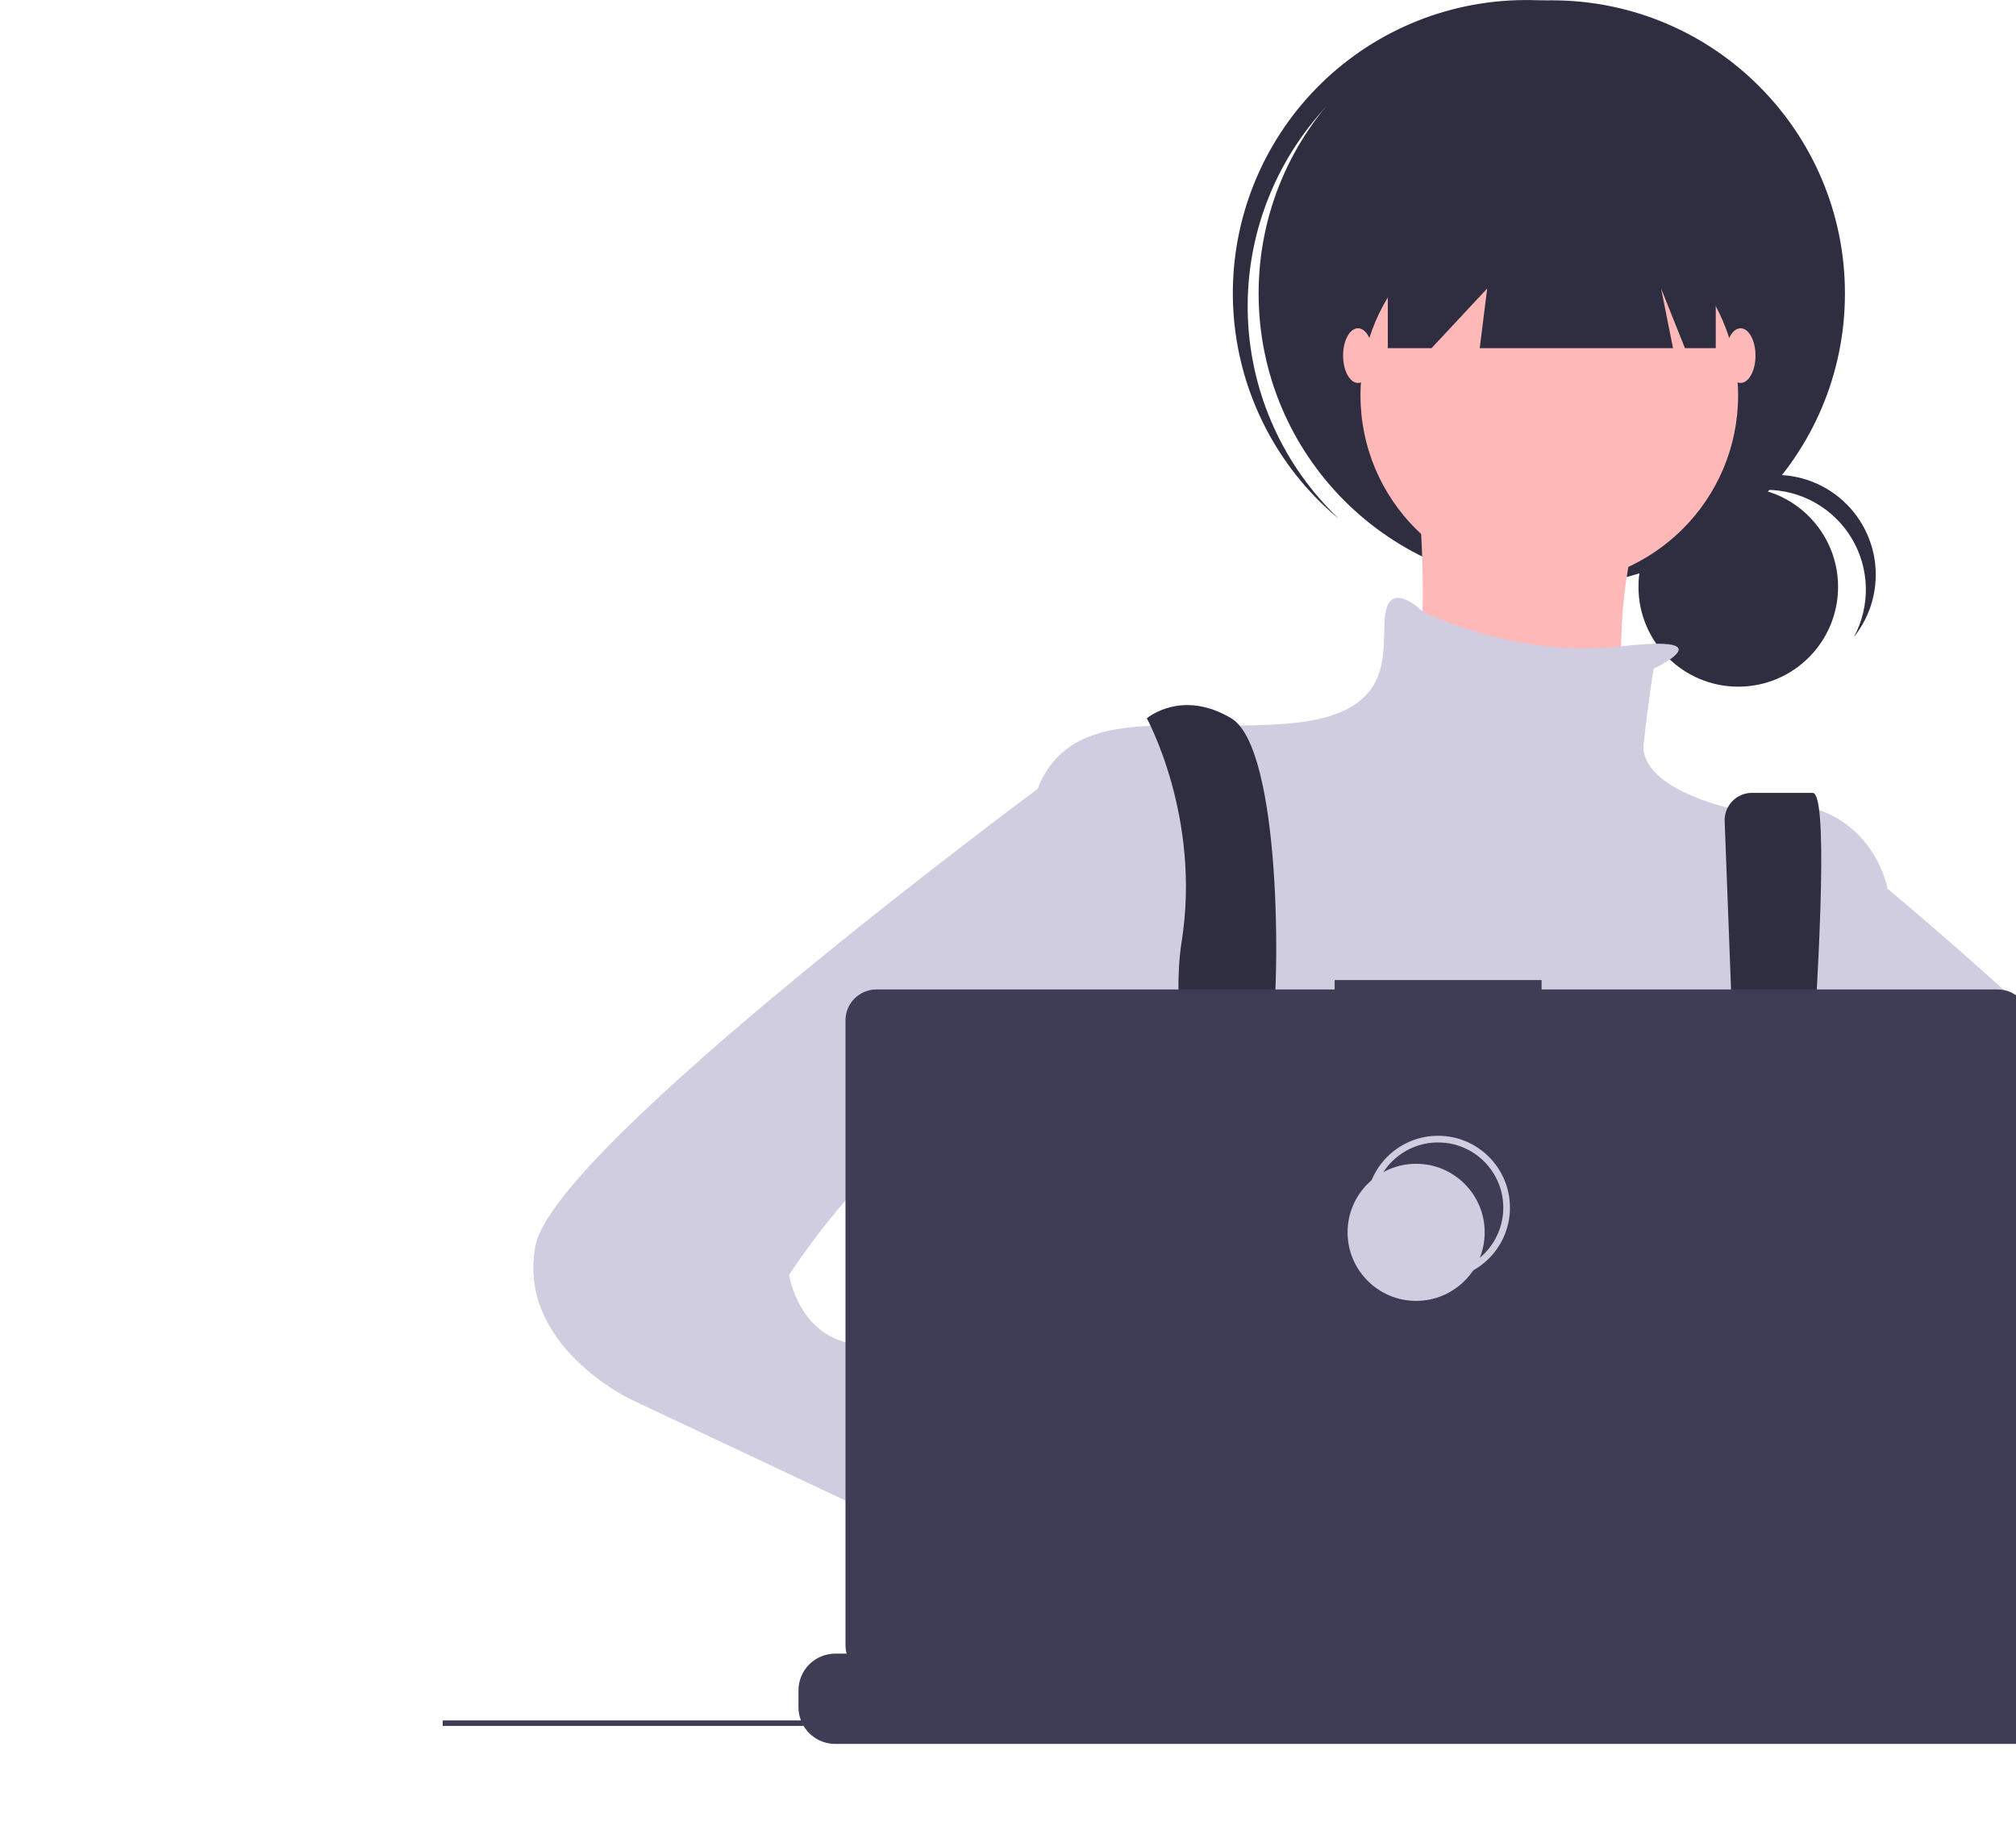 <svg width="605" height="548" viewBox="0 0 605 548" fill="none" xmlns="http://www.w3.org/2000/svg">
<path d="M521.653 206.032C538.194 206.032 551.603 192.625 551.603 176.087C551.603 159.549 538.194 146.142 521.653 146.142C505.112 146.142 491.703 159.549 491.703 176.087C491.703 192.625 505.112 206.032 521.653 206.032Z" fill="#2F2E41"/>
<path d="M529.997 146.967C535.18 146.967 540.275 148.313 544.782 150.871C549.289 153.43 553.056 157.114 555.713 161.564C558.369 166.014 559.826 171.077 559.94 176.258C560.054 181.439 558.821 186.561 556.362 191.123C558.959 187.875 560.85 184.121 561.915 180.102C562.981 176.083 563.197 171.885 562.551 167.778C561.904 163.67 560.409 159.742 558.16 156.244C555.912 152.746 552.959 149.755 549.49 147.461C546.021 145.167 542.112 143.621 538.013 142.921C533.913 142.221 529.713 142.383 525.679 143.396C521.645 144.408 517.867 146.25 514.585 148.804C511.302 151.358 508.588 154.567 506.615 158.227C509.414 154.713 512.971 151.875 517.019 149.926C521.068 147.976 525.504 146.965 529.997 146.967V146.967Z" fill="#2F2E41"/>
<path d="M465.688 176.024C514.276 176.024 553.665 136.641 553.665 88.061C553.665 39.48 514.276 0.097 465.688 0.097C417.099 0.097 377.711 39.48 377.711 88.061C377.711 136.641 417.099 176.024 465.688 176.024Z" fill="#2F2E41"/>
<path d="M396.64 33.483C411.799 16.437 432.989 5.947 455.738 4.226C478.486 2.505 501.014 9.689 518.565 24.26C517.846 23.576 517.134 22.887 516.386 22.223C498.947 6.729 476.067 -1.205 452.778 0.166C429.489 1.538 407.698 12.101 392.198 29.535C376.697 46.968 368.757 69.843 370.123 93.128C371.489 116.414 382.05 138.204 399.482 153.706C400.23 154.37 400.998 154.996 401.761 155.63C385.232 139.909 375.458 118.382 374.503 95.592C373.547 72.802 381.485 50.532 396.64 33.483V33.483Z" fill="#2F2E41"/>
<path d="M464.942 175.278C496.236 175.278 521.605 149.913 521.605 118.624C521.605 87.335 496.236 61.97 464.942 61.97C433.648 61.97 408.279 87.335 408.279 118.624C408.279 149.913 433.648 175.278 464.942 175.278Z" fill="#FFB8B8"/>
<path d="M424.682 136.515C424.682 136.515 432.137 205.096 420.208 212.551C408.279 220.005 488.801 230.442 488.801 230.442C488.801 230.442 476.871 155.897 506.694 136.515H424.682Z" fill="#FFB8B8"/>
<path d="M496.256 200.624C496.256 200.624 518.46 190.257 486.482 193.949C454.504 197.642 426.915 183.478 426.915 183.478C426.915 183.478 417.226 173.787 415.735 184.224C414.244 194.66 420.208 214.042 387.403 217.024C354.598 220.005 324.776 211.06 312.846 233.423C300.917 255.787 306.882 352.696 306.882 352.696C306.882 352.696 329.249 433.205 347.143 445.132C365.036 457.059 521.605 440.659 521.605 440.659L566.34 360.15V266.223C566.34 266.223 560.375 233.423 518.623 242.369C518.623 242.369 491.783 236.405 493.274 222.987C494.765 209.569 496.256 200.624 496.256 200.624Z" fill="#D0CDE1"/>
<path d="M353.06 502.106C353.982 498.091 354.599 495.82 354.599 495.82L354.122 492.554L349.209 459.199L347.144 445.13C365.033 437.676 369.51 403.383 369.51 403.383L370.185 402.98L373.237 401.154V401.145L384.198 394.572L384.421 394.44L388.848 397.385L397.842 403.383C429.309 426.519 461.352 426.108 481.126 422.463C493.215 420.233 500.728 416.803 500.728 416.803L522.419 409.57L523.094 409.348L523.76 409.447L536.482 411.372L536.712 411.413L537.766 411.57L534.82 431.933L530.549 461.528C541.831 467.501 551.862 478.723 560.634 492.554C562.576 495.615 564.457 498.799 566.279 502.106C568.649 506.385 570.912 510.836 573.068 515.394C573.331 515.937 573.586 516.488 573.841 517.039C574.672 518.825 575.495 520.627 576.293 522.437H349.11C349.407 520.618 349.703 518.882 349.991 517.212C350.006 517.155 350.017 517.098 350.024 517.039C350.131 516.48 350.229 515.937 350.32 515.394C351.324 509.964 352.295 505.43 353.06 502.106Z" fill="#2F2E41"/>
<path d="M344.16 215.533C344.16 215.533 360.563 245.351 354.598 282.623C348.634 319.896 372.492 412.332 372.492 412.332L390.386 407.859C390.386 407.859 378.456 330.332 381.439 312.441C384.421 294.551 384.421 224.478 369.51 215.533C354.598 206.587 344.16 215.533 344.16 215.533Z" fill="#2F2E41"/>
<path d="M517.574 246.52L523.842 411.587L535.771 419.041C535.771 419.041 552.919 237.896 543.973 237.896H525.768C524.655 237.896 523.554 238.123 522.532 238.561C521.509 239 520.587 239.643 519.82 240.449C519.054 241.256 518.459 242.21 518.073 243.254C517.687 244.297 517.517 245.408 517.574 246.52V246.52Z" fill="#2F2E41"/>
<path d="M380.693 408.605C384.811 408.605 388.149 405.267 388.149 401.15C388.149 397.033 384.811 393.696 380.693 393.696C376.575 393.696 373.237 397.033 373.237 401.15C373.237 405.267 376.575 408.605 380.693 408.605Z" fill="#6C63FF"/>
<path d="M529.807 416.059C533.924 416.059 537.262 412.722 537.262 408.605C537.262 404.488 533.924 401.15 529.807 401.15C525.689 401.15 522.351 404.488 522.351 408.605C522.351 412.722 525.689 416.059 529.807 416.059Z" fill="#6C63FF"/>
<path d="M416.48 47.806V104.46H429.603L446.303 86.569L444.067 104.46H502.071L498.493 86.569L505.65 104.46H514.895V47.806H416.48Z" fill="#2F2E41"/>
<path d="M407.534 114.897C410.004 114.897 412.007 111.226 412.007 106.697C412.007 102.168 410.004 98.497 407.534 98.497C405.063 98.497 403.06 102.168 403.06 106.697C403.06 111.226 405.063 114.897 407.534 114.897Z" fill="#FFB8B8"/>
<path d="M522.351 114.897C524.822 114.897 526.825 111.226 526.825 106.697C526.825 102.168 524.822 98.497 522.351 98.497C519.881 98.497 517.878 102.168 517.878 106.697C517.878 111.226 519.881 114.897 522.351 114.897Z" fill="#FFB8B8"/>
<path d="M552.919 407.859C552.919 407.859 485.073 395.187 480.599 417.55C476.126 439.914 555.902 430.223 555.902 430.223L552.919 407.859Z" fill="#FFB8B8"/>
<path d="M551.428 254.296C551.428 254.296 713.962 384.005 684.139 415.314C654.317 446.623 540.99 437.677 540.99 437.677L548.446 400.405L614.056 392.95L581.251 360.15L551.428 363.132V254.296Z" fill="#D0CDE1"/>
<path d="M311.355 470.477L332.231 486.877C332.231 486.877 347.142 533.095 369.51 519.677C391.877 506.259 348.634 458.55 348.634 458.55L323.284 449.604L311.355 470.477Z" fill="#FFB8B8"/>
<path d="M332.231 230.442L311.412 236.706C311.412 236.706 166.715 343.75 160.75 373.568C154.786 403.386 189.082 419.786 189.082 419.786L318.811 480.913L332.231 445.132L271.095 413.823C271.095 413.823 275.568 404.877 257.674 403.386C239.781 401.896 236.798 382.514 236.798 382.514C236.798 382.514 272.586 327.35 291.97 339.278C311.355 351.205 317.32 360.15 317.32 360.15L332.231 230.442Z" fill="#D0CDE1"/>
<path d="M629.18 507.216V512.21C629.183 513.581 628.929 514.94 628.432 516.217C628.211 516.786 627.944 517.336 627.633 517.862C626.653 519.508 625.261 520.871 623.595 521.817C621.929 522.763 620.045 523.26 618.129 523.26H250.668C248.752 523.26 246.869 522.763 245.202 521.817C243.536 520.871 242.145 519.508 241.164 517.862C240.854 517.336 240.587 516.786 240.366 516.217C239.868 514.94 239.614 513.581 239.617 512.21V507.216C239.616 505.765 239.902 504.328 240.457 502.987C241.013 501.646 241.827 500.428 242.853 499.402C243.879 498.375 245.098 497.562 246.439 497.006C247.78 496.451 249.217 496.166 250.668 496.166H271.849V493.838C271.849 493.777 271.861 493.717 271.884 493.661C271.907 493.605 271.941 493.554 271.984 493.512C272.027 493.469 272.078 493.435 272.134 493.412C272.19 493.389 272.25 493.377 272.31 493.377H283.362C283.422 493.377 283.482 493.389 283.538 493.412C283.594 493.435 283.645 493.469 283.688 493.512C283.73 493.554 283.764 493.605 283.788 493.661C283.811 493.717 283.823 493.777 283.822 493.838V496.166H290.726V493.838C290.726 493.777 290.738 493.717 290.761 493.661C290.784 493.605 290.818 493.554 290.861 493.512C290.904 493.469 290.955 493.435 291.011 493.412C291.067 493.389 291.127 493.377 291.187 493.377H302.239C302.299 493.377 302.359 493.389 302.415 493.412C302.471 493.435 302.522 493.469 302.565 493.512C302.608 493.554 302.641 493.605 302.665 493.661C302.688 493.717 302.7 493.777 302.699 493.838V496.166H309.612V493.838C309.612 493.777 309.623 493.717 309.647 493.661C309.67 493.605 309.704 493.554 309.746 493.512C309.789 493.469 309.84 493.435 309.896 493.412C309.952 493.389 310.012 493.377 310.073 493.377H321.124C321.184 493.377 321.244 493.389 321.3 493.412C321.356 493.435 321.407 493.469 321.45 493.512C321.493 493.554 321.527 493.605 321.55 493.661C321.573 493.717 321.585 493.777 321.585 493.838V496.166H328.489V493.838C328.489 493.777 328.501 493.717 328.524 493.661C328.547 493.605 328.581 493.554 328.624 493.512C328.666 493.469 328.717 493.435 328.773 493.412C328.829 493.389 328.889 493.377 328.95 493.377H340.001C340.062 493.377 340.121 493.389 340.177 493.412C340.233 493.435 340.284 493.469 340.327 493.512C340.37 493.554 340.404 493.605 340.427 493.661C340.45 493.717 340.462 493.777 340.462 493.838V496.166H347.366V493.838C347.366 493.777 347.378 493.717 347.401 493.661C347.424 493.605 347.458 493.554 347.501 493.512C347.543 493.469 347.594 493.435 347.65 493.412C347.706 493.389 347.766 493.377 347.827 493.377H358.878C358.939 493.377 358.999 493.389 359.055 493.412C359.11 493.435 359.161 493.469 359.204 493.512C359.247 493.554 359.281 493.605 359.304 493.661C359.327 493.717 359.339 493.777 359.339 493.838V496.166H366.251V493.838C366.251 493.777 366.263 493.717 366.286 493.661C366.309 493.605 366.343 493.554 366.386 493.512C366.429 493.469 366.48 493.435 366.535 493.412C366.591 493.389 366.651 493.377 366.712 493.377H377.763C377.824 493.377 377.884 493.389 377.94 493.412C377.996 493.435 378.047 493.469 378.089 493.512C378.132 493.554 378.166 493.605 378.189 493.661C378.212 493.717 378.224 493.777 378.224 493.838V496.166H385.128V493.838C385.128 493.777 385.14 493.717 385.163 493.661C385.186 493.605 385.22 493.554 385.263 493.512C385.306 493.469 385.357 493.435 385.413 493.412C385.468 493.389 385.528 493.377 385.589 493.377H472.157C472.217 493.377 472.277 493.389 472.333 493.412C472.389 493.435 472.44 493.469 472.483 493.512C472.526 493.554 472.56 493.605 472.583 493.661C472.606 493.717 472.618 493.777 472.618 493.838V496.166H479.53V493.838C479.53 493.777 479.542 493.717 479.565 493.661C479.588 493.605 479.622 493.554 479.665 493.512C479.707 493.469 479.758 493.435 479.814 493.412C479.87 493.389 479.93 493.377 479.991 493.377H491.042C491.164 493.378 491.281 493.427 491.367 493.513C491.453 493.599 491.502 493.716 491.503 493.838V496.166H498.407V493.838C498.407 493.777 498.419 493.717 498.442 493.661C498.465 493.605 498.499 493.554 498.542 493.512C498.585 493.469 498.635 493.435 498.691 493.412C498.747 493.389 498.807 493.377 498.868 493.377H509.919C509.98 493.377 510.04 493.389 510.096 493.412C510.152 493.435 510.202 493.469 510.245 493.512C510.288 493.554 510.322 493.605 510.345 493.661C510.368 493.717 510.38 493.777 510.38 493.838V496.166H517.284V493.838C517.284 493.777 517.296 493.717 517.319 493.661C517.342 493.605 517.376 493.554 517.419 493.512C517.462 493.469 517.512 493.435 517.568 493.412C517.624 493.389 517.684 493.377 517.745 493.377H528.796C528.857 493.377 528.917 493.389 528.973 493.412C529.029 493.435 529.079 493.469 529.122 493.512C529.165 493.554 529.199 493.605 529.222 493.661C529.245 493.717 529.257 493.777 529.257 493.838V496.166H536.169V493.838C536.169 493.777 536.181 493.717 536.204 493.661C536.227 493.605 536.261 493.554 536.304 493.512C536.347 493.469 536.398 493.435 536.454 493.412C536.51 493.389 536.57 493.377 536.63 493.377H547.682C547.803 493.378 547.918 493.428 548.003 493.514C548.088 493.6 548.135 493.717 548.134 493.838V496.166H555.046V493.838C555.046 493.777 555.058 493.717 555.081 493.661C555.104 493.605 555.138 493.554 555.181 493.512C555.224 493.469 555.275 493.435 555.331 493.412C555.387 493.389 555.447 493.377 555.507 493.377H566.559C566.619 493.377 566.679 493.389 566.735 493.412C566.791 493.435 566.842 493.469 566.885 493.512C566.927 493.554 566.961 493.605 566.985 493.661C567.008 493.717 567.02 493.777 567.019 493.838V496.166H573.923V493.838C573.923 493.777 573.935 493.717 573.958 493.661C573.981 493.605 574.015 493.554 574.058 493.512C574.101 493.469 574.152 493.435 574.208 493.412C574.264 493.389 574.324 493.377 574.384 493.377H585.436C585.496 493.377 585.556 493.389 585.612 493.412C585.668 493.435 585.719 493.469 585.762 493.512C585.805 493.554 585.838 493.605 585.862 493.661C585.885 493.717 585.897 493.777 585.896 493.838V496.166H618.129C619.58 496.166 621.018 496.451 622.359 497.006C623.7 497.562 624.918 498.375 625.944 499.402C626.971 500.428 627.785 501.646 628.34 502.987C628.895 504.328 629.181 505.765 629.18 507.216V507.216Z" fill="#3F3D56"/>
<path d="M736.031 516.213H132.854V517.858H736.031V516.213Z" fill="#3F3D56"/>
<path d="M599.591 296.89H462.627V294.068H400.523V296.89H262.994C260.537 296.89 258.181 297.866 256.443 299.603C254.706 301.34 253.73 303.697 253.73 306.153V493.67C253.73 496.126 254.706 498.483 256.443 500.22C258.181 501.957 260.537 502.933 262.994 502.933H599.591C602.048 502.933 604.405 501.957 606.142 500.22C607.88 498.483 608.856 496.126 608.856 493.67V306.153C608.856 304.937 608.616 303.732 608.151 302.608C607.685 301.485 607.003 300.463 606.142 299.603C605.282 298.743 604.261 298.061 603.137 297.595C602.013 297.13 600.808 296.89 599.591 296.89V296.89Z" fill="#3F3D56"/>
<path d="M431.562 382.926C442.924 382.926 452.134 373.717 452.134 362.357C452.134 350.997 442.924 341.788 431.562 341.788C420.2 341.788 410.99 350.997 410.99 362.357C410.99 373.717 420.2 382.926 431.562 382.926Z" stroke="#D0CDE1" stroke-width="2" stroke-miterlimit="10"/>
<path d="M424.979 390.331C436.341 390.331 445.551 381.122 445.551 369.762C445.551 358.402 436.341 349.193 424.979 349.193C413.617 349.193 404.407 358.402 404.407 369.762C404.407 381.122 413.617 390.331 424.979 390.331Z" fill="#D0CDE1"/>
</svg>

